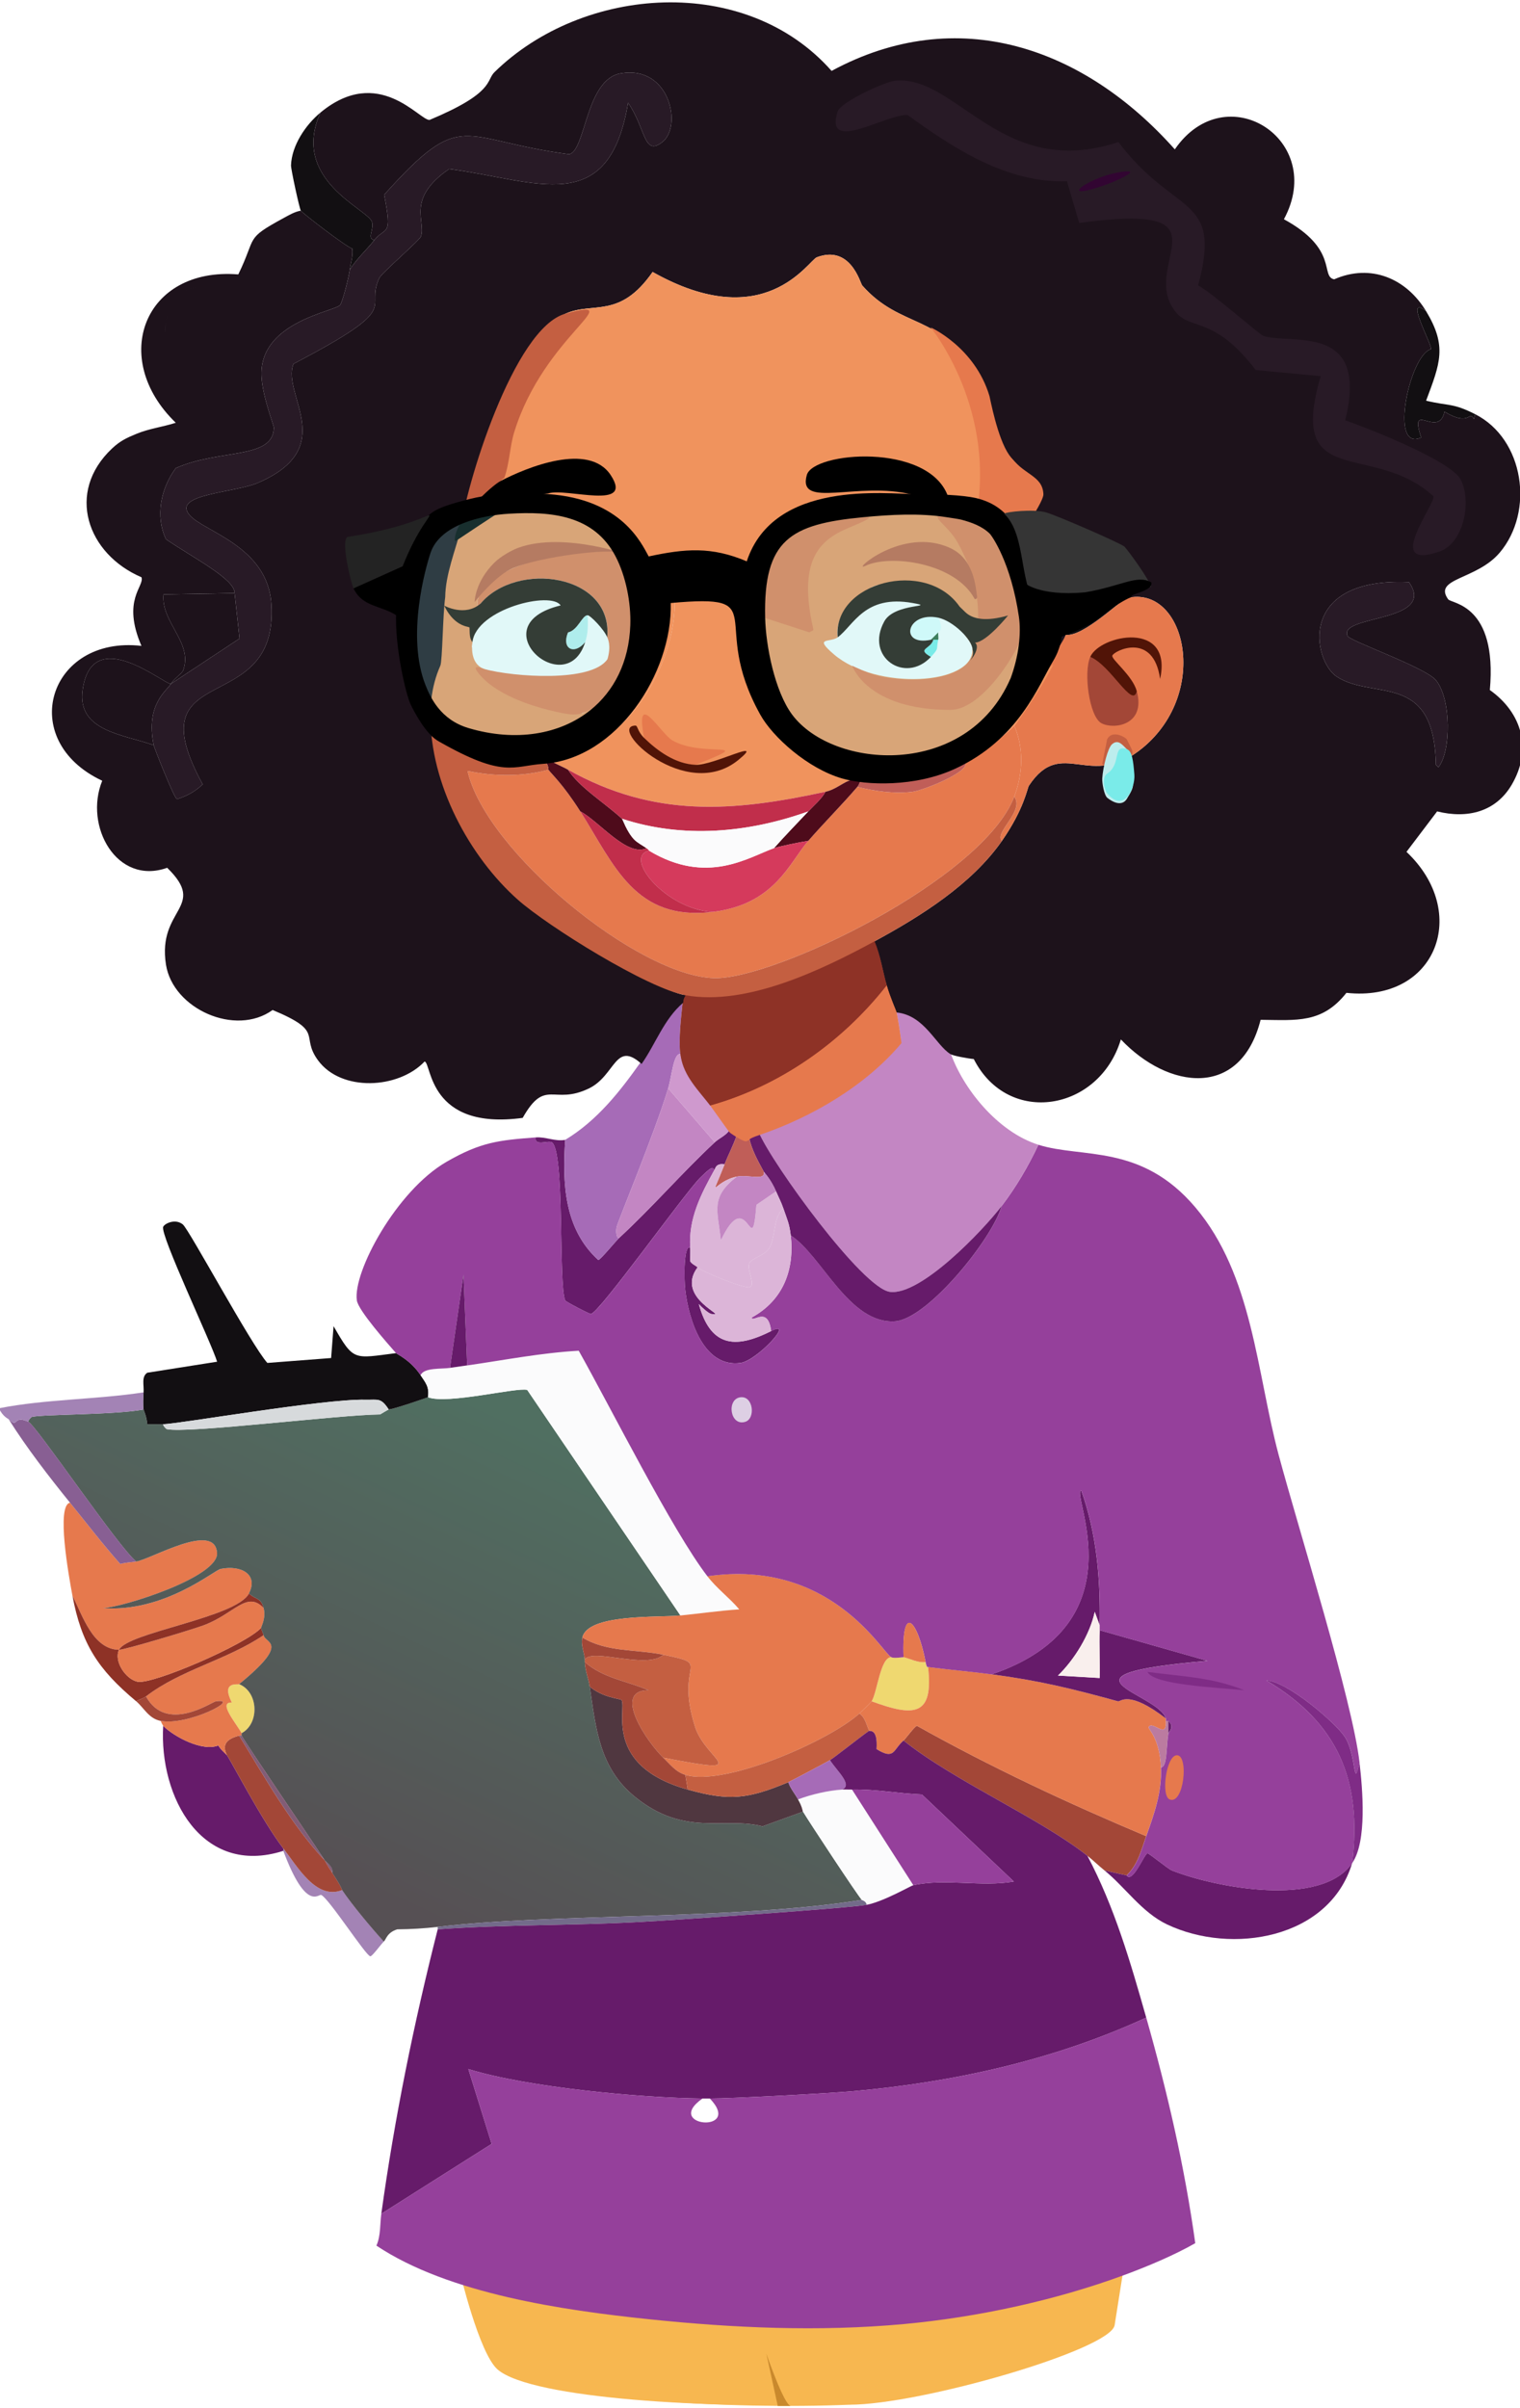 <svg xmlns="http://www.w3.org/2000/svg" xmlns:xlink="http://www.w3.org/1999/xlink" version="1.1" viewBox="0 0 310 491">
  <defs>
    <style>
      .cls-1 {
        fill: #c45f41;
      }

      .cls-2 {
        fill: #c05e58;
      }

      .cls-3 {
        fill: #2d0903;
      }

      .cls-4 {
        fill: #232323;
      }

      .cls-5 {
        fill: #a383b5;
      }

      .cls-6 {
        fill: #d7dadc;
      }

      .cls-7 {
        fill: #8e3226;
      }

      .cls-8 {
        fill: #f7b750;
      }

      .cls-9 {
        fill: #503740;
      }

      .cls-10 {
        fill: #a34737;
      }

      .cls-11 {
        fill: #cf99ce;
      }

      .cls-12 {
        fill: #a1a2a3;
      }

      .cls-13 {
        fill: #23110a;
      }

      .cls-14 {
        fill: #281a26;
      }

      .cls-15 {
        fill: url(#linear-gradient);
      }

      .cls-16 {
        fill: #f0935d;
      }

      .cls-17 {
        fill: #bdeded;
      }

      .cls-18 {
        fill: #c12e4b;
      }

      .cls-19 {
        fill: #ddcfe4;
      }

      .cls-20 {
        fill: #080707;
      }

      .cls-21 {
        fill: #e5fdfe;
      }

      .cls-22 {
        fill: #7f2c86;
      }

      .cls-23 {
        fill: #dcb5d8;
      }

      .cls-24 {
        fill: #2e643c;
      }

      .cls-25 {
        fill: #a66bb7;
      }

      .cls-26 {
        fill: #fbfbfc;
      }

      .cls-27 {
        fill: #885f93;
      }

      .cls-28 {
        fill: #c386c3;
      }

      .cls-29 {
        opacity: .2;
      }

      .cls-29, .cls-30 {
        fill: #7aebe9;
      }

      .cls-31 {
        fill: #c9892d;
      }

      .cls-32 {
        fill: #e6794d;
      }

      .cls-33 {
        fill: #efd870;
      }

      .cls-34 {
        fill: #736b8a;
      }

      .cls-35 {
        fill: #511407;
      }

      .cls-36 {
        fill: #661b6a;
      }

      .cls-37 {
        fill: #17ae9d;
      }

      .cls-38 {
        fill: #d53a5c;
      }

      .cls-39 {
        fill: #f9efed;
      }

      .cls-40 {
        fill: #95409b;
      }

      .cls-41 {
        fill: #353535;
      }

      .cls-42 {
        fill: #835c76;
      }

      .cls-43 {
        fill: #bb7ba0;
      }

      .cls-44 {
        fill: #120f12;
      }

      .cls-45 {
        display: none;
      }

      .cls-46 {
        fill: #320532;
      }

      .cls-47 {
        fill: #1d121b;
      }

      .cls-48 {
        fill: #4e0b1b;
      }
    </style>
    <linearGradient id="linear-gradient" x1="112.42" y1="292.68" x2="69.81" y2="383.14" gradientUnits="userSpaceOnUse">
      <stop offset="0" stop-color="#506f61"/>
      <stop offset="1" stop-color="#565054"/>
    </linearGradient>
  </defs>
  <!-- Generator: Adobe Illustrator 28.7.1, SVG Export Plug-In . SVG Version: 1.2.0 Build 142)  -->
  <g>
    <g id="Layer_1">
      <path class="cls-8" d="M180.54,472.03c0,1-10.04,18.13-11.03,18.18-24,1-61-1-68-7-3.81-3.27-7.75-19.99-8-21-4.15-16.78,69.78,11.4,87.03,9.82Z"/>
      <g>
        <g id="Background" class="cls-45">
          <path class="cls-12" d="M86.77,475.93c-76.66-.03-153.33.02-229.99,0V-36.06h511.99v511.99c-62.83.03-125.66-.04-188.49,0l2-12c4.67-1.72,10.18-4.03,14.5-6.5,3.45-1.97,7.1-3.76,8.5-7.75-.58-6.9-2.36-13.56-4-20.25,78.66-56.22,100.3-140.93,35-218.49.44-.15,3.73.06,8.75-3,11.31-6.89,14.02-20.62,8.75-32.25,19.68-4.09,26.74-27.04,11.5-40.5,1.3-4.6-.06-9.71-3.5-13,18.09-14.94,14.27-39.84-6.5-49.5,3.45-16.49-13-29.19-28.5-28,3.97-21.09-13.43-38.56-33.75-28.25C176.04-1.59,147.23-10.1,124.52,1.94c-20.79-21.07-68.84-13.98-83,12C24.98.63-1.9,15.6,3.78,36.69q-5.87,5.12-11.75,10.25c-15.38,1.62-25.36,19.24-18.25,33.25-16.51,8.39-18.6,31.46-2,41-18.55,4.77-26.83,31.52-8,41.5-3.31,17.4,13.59,21.59,14,23-2.88,8.02-1.6,15.43,4,21.75-35.08,28.1-51.49,75.22-45,119.25,7.26,49.22,46.06,86.19,86.5,111.25-.66,4.4-1.83,8.73-1.5,13.25,2.47,2.94,4.86,4.65,8,6.75,14.74,9.85,38.13,13.18,55.5,15q.75,1.5,1.5,3Z"/>
        </g>
        <g>
          <path class="cls-8" d="M184.32,472.19c0,1-10.04,18.13-11.03,18.18-24,1-61-1-68-7"/>
          <path class="cls-8" d="M184.32,472.19c0,1-11.03,17.18-11.03,18.18,14.33,0,53.02-11.14,54.03-16.18l1.83-11.58-44.83,9.58Z"/>
          <path class="cls-31" d="M156.29,479.95s3.67,10.67,5,10.67h-2.67l-2.33-10.67"/>
          <path class="cls-36" d="M46.28,357.93c.7.87,7.21,13.46,11.5,19v.5c-16.64,5.31-25.35-11.01-24.5-25.5,2.22,2.24,8.03,5.32,11.25,4,.46.86,1.45,1.63,1.75,2Z"/>
          <path class="cls-5" d="M69.78,385.43c1.93,2.89,6.03,7.8,8.5,10.5-.47.39-2.33,3-2.75,3-.85,0-8.39-11.71-10-12.5-.59-.29-3.07,3.5-7.75-9v-.5c2.92,3.77,6.73,10.57,12,8.5Z"/>
          <path class="cls-10" d="M48.78,353.93c5.23,8.51,10.61,18.16,17.5,25.5.08.12.41.84,1.5,2.5,2.04,3.11,1.89,3.33,2,3.5-5.27,2.07-9.08-4.73-12-8.5-4.29-5.54-10.8-18.13-11.5-19-1.16-2.36.18-3.39,2.5-4Z"/>
          <path class="cls-33" d="M48.78,343.43c3.99,1.61,4.18,8.07.5,10-1.21-2.15-4.86-6.37-2-6.25-2.26-4.46,1.27-3.56,1.5-3.75Z"/>
          <g>
            <path class="cls-32" d="M27.78,318.43c3.02-.45,16.07-8.25,16.5-1.75.33,4.9-18.98,11.01-23.25,11.25,12.56.89,22.64-7.73,24-8,4.23-.84,7.72,1.18,5.75,5-2.56,4.95-24.82,7.95-26.5,11.5-5.4-.1-7.47-7.12-9.5-11-.77-4.1-3.34-18.47-.5-19,3.39,4.19,6.67,8.46,10.25,12.5,1.07-.3,2.17-.34,3.25-.5Z"/>
            <path class="cls-32" d="M53.78,333.43c.2,1.73,5.66,1.28-5,10-.23.19-3.76-.71-1.5,3.75-2.86-.12.79,4.1,2,6.25.07.13-.07.37,0,.5h-.5c-2.32.61-3.66,1.64-2.5,4-.3-.37-1.29-1.14-1.75-2-3.22,1.32-9.03-1.76-11.25-4-.04-.04-.43-.74-.5-1,5.57,1.06,16.63-4.72,11.25-4-.8.11-10.08,6.61-14.25-1,6.95-5.38,16.53-7.44,24-12.5Z"/>
            <path class="cls-7" d="M24.28,336.43c-1.11,2.35,1.37,5.98,3.75,6.5,3.02.66,22.15-7.6,25.25-11,.2,1,.47,1.26.5,1.5-7.47,5.06-17.05,7.12-24,12.5-.56.43-1.39.61-2,1-7.83-6.53-11.16-11.74-13-21.5,2.03,3.88,4.1,10.9,9.5,11Z"/>
            <path class="cls-10" d="M32.78,350.93c-2.46-.47-3.42-2.68-5-4,.61-.39,1.44-.57,2-1,4.17,7.61,13.45,1.11,14.25,1,5.38-.72-5.68,5.06-11.25,4Z"/>
            <path class="cls-32" d="M53.78,327.93c.52,2.08-.54,3.8-.5,4-3.1,3.4-22.23,11.66-25.25,11-2.38-.52-4.86-4.15-3.75-6.5,1.13.02,14.8-4.09,17.25-5,6.3-2.34,8.82-7.16,12.25-3.5Z"/>
            <path class="cls-7" d="M53.78,327.93c-3.43-3.66-5.95,1.16-12.25,3.5-2.45.91-16.12,5.02-17.25,5,1.68-3.55,23.94-6.55,26.5-11.5,1.29,1.28,2.44.78,3,3Z"/>
          </g>
          <g>
            <path class="cls-15" d="M138.77,329.43c-4.61.46-18.88-.4-20,4.5-.36,1.59.43,3.09.5,4.5,0,.17,0,.33,0,.5.11,1.99.74,3.24,1,5,1.28,8.55,1.93,16.57,9.25,22.5,10.18,8.24,18.1,3.96,26,6l8.25-3c1.32,2.2,11.19,17.17,12,18-25.74,4.12-63.33,2.72-86.5,5.5-2.7.32-5.53.48-8.25.5-2.13.66-2.27,2.1-2.75,2.5-2.47-2.7-6.57-7.61-8.5-10.5-.11-.17.04-.39-2-3.5.11-1.26-.79-1.75-1.5-2.5-4.26-6.48-15.62-23.09-17-25.5-.07-.13.07-.37,0-.5,3.68-1.93,3.49-8.39-.5-10,10.66-8.72,5.2-8.27,5-10-.03-.24-.3-.5-.5-1.5-.04-.2,1.02-1.92.5-4-.56-2.22-1.71-1.72-3-3,1.97-3.82-1.52-5.84-5.75-5-1.36.27-11.44,8.89-24,8,4.27-.24,23.57-6.35,23.25-11.25-.43-6.5-13.48,1.3-16.5,1.75-3.79-3.14-20.36-27.75-22-28.5-.03-.31.59-.96.75-1,2.45-.54,17.05-.41,22.75-1.5.07.33.59,1.26.75,3,1.08-.02,2.17.03,3.25,0-.03.31.59.96.75,1,4.2.93,35.23-2.93,43.5-3,.32-.19,1.65-.99,1.75-1,1.29-.17,6.1-1.82,8-2.5,4.03,1.51,18.1-2.07,20.25-1.5q15.62,23,31.25,46Z"/>
            <path class="cls-44" d="M80.78,275.93c.22.25,2.93,1.4,5,4.5,1.03,1.55,1.83,2.4,1.5,4.5-1.9.68-6.71,2.33-8,2.5-1.6-2.49-2.19-1.94-4.75-2-8.53-.2-37.92,4.92-41.25,5-1.08.03-2.17-.02-3.25,0-.16-1.74-.68-2.67-.75-3-.14-.7-.07-2.6,0-3.5.11-1.55-.48-3.15.75-4q7.12-1.12,14.25-2.25c-1.17-3.85-11.65-25.86-11-27.5.26-.65,2.43-1.76,4-.5,1.29,1.04,13.98,24.65,17.25,28.25l13-1q.25-3.25.5-6.5c4.15,7.25,4.07,6.59,12.75,5.5Z"/>
            <path class="cls-27" d="M5.78,289.93c1.64.75,18.21,25.36,22,28.5-1.08.16-2.18.2-3.25.5-3.58-4.04-6.86-8.31-10.25-12.5-4.31-5.33-8.85-11.2-12.5-17,2.07,1.95.75-.98,4,.5Z"/>
            <path class="cls-5" d="M29.28,283.93c-.07.9-.14,2.8,0,3.5-5.7,1.09-20.3.96-22.75,1.5-.16.04-.78.69-.75,1-3.25-1.48-1.93,1.45-4-.5-.08-.13-1.17-.48-2-2.25,9.57-1.89,19.73-1.76,29.5-3.25Z"/>
            <path class="cls-34" d="M176.77,388.43c-3.41.66-38.34,3.07-46.25,3.5-13.72.75-27.54.51-41.25,1.5v-.5c23.16-2.78,60.76-1.38,86.5-5.5.05.05.92.24,1,1Z"/>
            <path class="cls-26" d="M144.27,321.43c1.93,2.51,4.46,4.35,6.5,6.75-4.02.27-8,.85-12,1.25q-15.62-23-31.25-46c-2.14-.57-16.22,3.01-20.25,1.5.33-2.1-.47-2.95-1.5-4.5.64-1.6,4.28-1.24,6-1.5,1.17-.18,2.33-.33,3.5-.5,7.57-1.09,15.09-2.57,22.75-3,6.58,11.71,19.12,36.73,26.25,46Z"/>
            <path class="cls-9" d="M140.27,364.93c8.59,2.41,12.27,1.9,20.5-1.5.44,1.29,1.34,2.35,2,3.5.91,1.59.93,2.38,1,2.5l-8.25,3c-7.9-2.04-15.82,2.24-26-6-7.32-5.93-7.97-13.95-9.25-22.5,2.73,2.32,6.32,2.45,6.5,2.75,1.08,1.8-3.79,13.4,13.5,18.25Z"/>
            <path class="cls-6" d="M79.28,287.43c-.1.01-1.43.81-1.75,1-8.26.07-39.3,3.93-43.5,3-.16-.04-.78-.69-.75-1,3.33-.08,32.72-5.2,41.25-5,2.56.06,3.15-.49,4.75,2Z"/>
            <path class="cls-42" d="M66.28,379.43c-6.89-7.33-12.27-16.99-17.5-25.5h.5c1.38,2.41,12.74,19.02,17,25.5Z"/>
            <path class="cls-42" d="M67.78,381.93c-1.09-1.66-1.42-2.38-1.5-2.5.71.75,1.61,1.24,1.5,2.5Z"/>
          </g>
          <g>
            <path class="cls-33" d="M181.77,337.93c.53.28,2.38-.03,2.5,0,1.47.35,2.91,1.19,4.5,1,.27,1.41.49.94.5,1,1.19,10.16-2.94,10.15-11.5,7,1.15-1.83,1.77-8.97,4-9Z"/>
            <g>
              <path class="cls-10" d="M233.77,374.43c-1,2.82-1.69,5.8-4,8q-2.25-.5-4.5-1c-1.21-.97-2.22-1.99-3.5-3-9.91-7.81-26.88-15.06-37.5-23.5.5-.44,2.28-2.95,2.75-3,15.12,8.47,30.78,15.78,46.75,22.5Z"/>
              <path class="cls-32" d="M202.27,341.43c9.91,1.32,16.26,2.91,25.75,5.5.53.14,2.11-2.39,9.75,3.5.04.13-.01.33,0,.5.28,3.92-2.74-.17-3.5,1.25-.21.39,2.26,2.14,2.5,8.25.2,5.05-1.37,9.38-3,14-15.97-6.72-31.63-14.03-46.75-22.5-.47.05-2.25,2.56-2.75,3-2.15,1.86-1.79,4.05-5.5,1.75.28-4.33-1.4-3.55-1.5-3.75-.59-1.17-.8-2.72-2-3.5.34-.31,2.41-2.35,2.5-2.5,8.56,3.15,12.69,3.16,11.5-7,4.32.57,8.68.92,13,1.5Z"/>
              <path class="cls-43" d="M238.27,353.43c-.49,3.23-.18,6.74-1.5,7-.24-6.11-2.71-7.86-2.5-8.25.76-1.42,3.78,2.67,3.5-1.25h.5v2.5Z"/>
            </g>
            <g>
              <path class="cls-32" d="M181.77,337.93c-2.23.03-2.85,7.17-4,9-.09.15-2.16,2.19-2.5,2.5-6.1,5.52-27.48,14.95-35.5,12.5-1.98-.6-3.11-2.17-4.5-3.5,18.99,3.66,8.71.64,6.5-6.25-4.34-13.54,3.99-12.61-6.5-14.75-5.58-1.14-11.5-.48-16.5-3.5,1.12-4.9,15.39-4.04,20-4.5,4-.4,7.98-.98,12-1.25-2.04-2.4-4.57-4.24-6.5-6.75,25.12-3.65,35.58,15.5,37.5,16.5Z"/>
              <path class="cls-1" d="M135.27,337.43c10.49,2.14,2.16,1.2,6.5,14.75,2.21,6.89,12.49,9.91-6.5,6.25-3.11-2.97-10.62-13.76-3-13.75-4.44-1.93-9.22-2.43-13-5.75,0-.17,0-.33,0-.5,1.32-2.47,12.76,2.1,16-1Z"/>
              <path class="cls-10" d="M135.27,358.43c1.39,1.33,2.52,2.9,4.5,3.5l.5,3c-17.29-4.85-12.42-16.45-13.5-18.25-.18-.3-3.77-.43-6.5-2.75-.26-1.76-.89-3.01-1-5,3.78,3.32,8.56,3.82,13,5.75-7.62-.01-.11,10.78,3,13.75Z"/>
              <path class="cls-10" d="M135.27,337.43c-3.24,3.1-14.68-1.47-16,1-.07-1.41-.86-2.91-.5-4.5,5,3.02,10.91,2.36,16.5,3.5Z"/>
              <path class="cls-1" d="M175.27,349.43c1.2.78,1.41,2.33,2,3.5-2.03,1.42-7,5.4-8,6-.78.47-8.06,4.32-8.5,4.5-8.23,3.4-11.91,3.91-20.5,1.5l-.5-3c8.02,2.45,29.4-6.98,35.5-12.5Z"/>
            </g>
          </g>
          <g>
            <path class="cls-26" d="M173.77,364.93q6.25,9.75,12.5,19.5c-.5.11-6.03,3.33-9.5,4-.08-.76-.95-.95-1-1-.81-.83-10.68-15.8-12-18-.07-.12-.09-.91-1-2.5,2.7-1.02,6.17-1.82,9-2,.66-.04,1.34.01,2,0Z"/>
            <path class="cls-25" d="M169.27,358.93c1.5,2.32,4.67,5.01,2.5,6-2.83.18-6.3.98-9,2-.66-1.15-1.56-2.21-2-3.5.44-.18,7.72-4.03,8.5-4.5Z"/>
          </g>
          <g>
            <path class="cls-36" d="M184.27,354.93c10.62,8.44,27.59,15.69,37.5,23.5,5.55,10.5,8.77,21.66,12,33-18.8,8.66-39.21,13.17-59.75,15-5.11.46-24.9,1.51-29.25,1.5-.5,0-1,0-1.5,0-12.66-.13-35.59-2.26-47.75-6q2.37,7.62,4.75,15.25-11.25,7.12-22.5,14.25c2.7-19.56,6.64-38.86,11.5-58,13.71-.99,27.53-.75,41.25-1.5,7.91-.43,42.84-2.84,46.25-3.5,3.47-.67,9-3.89,9.5-4,6.54-1.44,13.92.41,20.5-.75q-9.37-8.87-18.75-17.75c-4.79-.19-9.43-1.1-14.25-1-.66.01-1.34-.04-2,0,2.17-.99-1-3.68-2.5-6,1-.6,5.97-4.58,8-6,.1.2,1.78-.58,1.5,3.75,3.71,2.3,3.35.11,5.5-1.75Z"/>
            <path class="cls-36" d="M275.77,379.93c-4.66,15.46-24.61,18.75-37.75,12.5-5.17-2.46-8.54-7.6-12.75-11q2.25.5,4.5,1c1.22,1.73,3.6-4.38,4.25-4.5.3-.06,4.18,3.18,5,3.5,8.91,3.51,30.42,7.62,36.75-1.5Z"/>
            <path class="cls-36" d="M150.27,231.44c-.68,2.07-1.7,3.96-2.5,6-1.83-.3-1.9.96-2,1-.53.21.22-1.48-3,1.75-3.25,3.26-20.49,27.48-22.25,27.75-.29.04-5.13-2.48-5.25-2.75-1.4-3.12-.03-30.67-2.75-32.25-.73-.42-3.62.87-3.25-1,2.03-.15,3.94.87,6,.5-.58,8.83-.24,18.16,6.75,24.5.41,0,3.62-3.92,4.25-4.5,6.77-6.24,12.8-13.26,19.5-19.5.93-.87,2.32-1.39,3-2.5.19.17,1.22.84,1.5,1Z"/>
            <path class="cls-40" d="M243.77,457.43c-4.32,2.47-9.83,4.78-14.5,6.5-14.1,5.2-30.06,8.63-45,10-17.25,1.58-34.8.8-52-1-17.37-1.82-40.75-5.15-55.5-15,.91-2.05.7-4.36,1-6.5q11.25-7.12,22.5-14.25-2.37-7.62-4.75-15.25c12.16,3.74,35.09,5.87,47.75,6-8.18,5.75,8.4,7.23,1.5,0,4.35.01,24.14-1.04,29.25-1.5,20.54-1.83,40.95-6.34,59.75-15,4.3,15.12,7.83,30.39,10,46Z"/>
            <path class="cls-36" d="M224.27,331.43q-.5-1.37-1-2.75c-.97,4.59-4.14,9.76-7.5,13l8.5.5c.07-3.25-.1-6.51,0-9.75l22,6.25c-33.57,2.88-10.1,6.47-8.5,11.75-7.64-5.89-9.22-3.36-9.75-3.5-9.49-2.59-15.84-4.18-25.75-5.5,30.5-10.39,15.92-37.16,18.25-37.5,3.18,8.93,3.93,18.14,3.75,27.5Z"/>
            <path class="cls-36" d="M140.77,254.43c.06.91-.04,1.84,0,2.75.18.49,1.14.92,1.5,1.25-4.75,6.42,6.79,10.22,2.75,9.5-.51-.09-1.95-1.38-2.5-2,2.35,8.5,7.18,9.34,14.75,5.5,4.99-2.53-2.85,6.03-6.25,6.5-7.5,1.03-10.54-8.74-11.25-14.75-.29-2.47-.34-9.47,1-8.75Z"/>
            <path class="cls-39" d="M224.27,331.43c0,.33.01.67,0,1-.1,3.24.07,6.5,0,9.75l-8.5-.5c3.36-3.24,6.53-8.41,7.5-13q.5,1.37,1,2.75Z"/>
            <g>
              <path class="cls-40" d="M109.28,231.94c-.37,1.87,2.52.58,3.25,1,2.72,1.58,1.35,29.13,2.75,32.25.12.27,4.96,2.79,5.25,2.75,1.76-.26,19-24.49,22.25-27.75,3.22-3.23,2.47-1.54,3-1.75-2.84,5.1-5.4,10.09-5,16-1.34-.72-1.29,6.28-1,8.75.71,6.01,3.75,15.78,11.25,14.75,3.4-.47,11.24-9.03,6.25-6.5-.67-5.24-3.73-1.6-4-2.75,6.48-3.55,8.77-9.74,8-16.75,6.3,4.01,11.87,18.11,21.25,17.5,6.66-.43,19.96-16.95,21.75-23.5,2.94-3.85,5.44-8.11,7.5-12.5,8.93,2.83,20.94-.3,32,12.75,11.73,13.84,12.51,33.75,17,50.5,4.06,15.14,15.03,50.02,16.5,62.75-1.33,5.92-.54-1.46-3-5.25-1.85-2.85-11.8-11.4-16-11.5,14.61,8.66,19.57,20.42,17.5,37.25-6.33,9.12-27.83,5.01-36.75,1.5-.82-.32-4.7-3.56-5-3.5-.65.12-3.02,6.23-4.25,4.5,2.31-2.2,3-5.18,4-8,1.63-4.62,3.2-8.95,3-14,1.32-.26,1.01-3.77,1.5-7,.02-.12,1.39-1.3,0-2.5h-.5c-.01-.17.04-.37,0-.5-1.6-5.28-25.07-8.87,8.5-11.75l-22-6.25c.01-.33,0-.67,0-1,.18-9.36-.57-18.57-3.75-27.5-2.33.34,12.25,27.11-18.25,37.5-4.32-.57-8.68-.93-13-1.5,0-.06-.23.41-.5-1-1.7-8.75-4.9-12.02-4.5-1-.12-.03-1.97.28-2.5,0-1.92-1-12.38-20.15-37.5-16.5-7.13-9.27-19.67-34.29-26.25-46-7.66.43-15.18,1.91-22.75,3q-.37-9.25-.75-18.5-1.37,9.5-2.75,19c-1.72.26-5.36-.1-6,1.5-2.07-3.1-4.78-4.25-5-4.5-1.73-1.97-7.7-8.7-8-10.75-.85-5.78,8.07-22.36,18.25-28.25,7.06-4.08,10.76-4.43,18.25-5Z"/>
              <g>
                <path class="cls-32" d="M188.77,338.93c-1.59.19-3.03-.65-4.5-1-.4-11.02,2.8-7.75,4.5,1Z"/>
                <g>
                  <path class="cls-36" d="M95.28,278.43c-1.17.17-2.32.32-3.5.5q1.37-9.5,2.75-19,.37,9.25.75,18.5Z"/>
                  <path class="cls-32" d="M240.02,357.93c2.5-.04,1.42,10.25-1.5,9-1.77-.76-.68-8.97,1.5-9Z"/>
                  <path class="cls-19" d="M151.02,284.93c2.63-.31,3.1,4.32,1,5-3.13,1.02-3.92-4.65-1-5Z"/>
                  <g>
                    <path class="cls-22" d="M277.27,359.43c.62,5.36,1.58,16.07-1.5,20.5,2.07-16.83-2.89-28.59-17.5-37.25,4.19.1,14.15,8.65,16,11.5,2.46,3.79,1.67,11.17,3,5.25Z"/>
                    <path class="cls-22" d="M234.02,340.93c7.16.98,13.01,1.04,19.75,3.75-5.65-.58-18.52-1.09-19.75-3.75Z"/>
                    <path class="cls-36" d="M238.27,353.43v-2.5c1.39,1.2.02,2.38,0,2.5Z"/>
                  </g>
                </g>
              </g>
            </g>
            <path class="cls-40" d="M186.27,384.43q-6.25-9.75-12.5-19.5c4.82-.1,9.46.81,14.25,1q9.37,8.87,18.75,17.75c-6.58,1.16-13.96-.69-20.5.75Z"/>
            <g>
              <path class="cls-28" d="M193.77,214.44c2.5,7.39,9.61,16.34,18,19-2.06,4.39-4.56,8.65-7.5,12.5-3.73,4.89-16.44,18.28-22.75,17.5-5.61-.69-23.98-26.03-26.75-32.5,10.69-3.61,21.74-10.07,29-18.75-.28-2.07-.61-4.2-1-6.25,5.71.57,7.95,6.6,11,8.5Z"/>
              <path class="cls-36" d="M154.77,230.94c2.77,6.47,21.14,31.81,26.75,32.5,6.31.78,19.02-12.61,22.75-17.5-1.79,6.55-15.09,23.07-21.75,23.5-9.38.61-14.95-13.49-21.25-17.5-.27-2.45-.78-3.36-1.5-5.5-.43-1.28-.98-2.29-1.5-3.5-1.09-2.53-2.39-3.79-2.5-4-1.19-2.2-2.49-4.5-3-7,.11-.03-.48-.16,2-1Z"/>
              <g>
                <path class="cls-25" d="M138.77,214.94c-1.42-.22-1.75,4.51-2.5,7-2.73,9.06-10.13,26.79-10.5,28.25-.16.62-.16,2.32.5,2.25-.63.58-3.84,4.5-4.25,4.5-6.99-6.34-7.33-15.67-6.75-24.5,6.55-3.95,11.23-9.94,15.5-16,2.87-4.07,4.54-9.14,8.5-12.5-.31,3.11-.95,8.1-.5,11Z"/>
                <path class="cls-28" d="M145.77,232.94c-6.7,6.24-12.73,13.26-19.5,19.5-.66.07-.66-1.63-.5-2.25.37-1.46,7.77-19.18,10.5-28.25q4.75,5.5,9.5,11Z"/>
                <path class="cls-11" d="M138.77,214.94c.63,4.03,3.64,6.92,6,10,.61.79,3.74,5.28,4,5.5-.68,1.11-2.07,1.63-3,2.5q-4.75-5.5-9.5-11c.75-2.49,1.08-7.22,2.5-7Z"/>
              </g>
            </g>
          </g>
          <path class="cls-2" d="M152.77,231.94c.51,2.5,1.81,4.8,3,7,.38,1.95-3.11.52-5.5,1-4.79.96-5.67,5.61-2.5-2.5.8-2.04,1.82-3.93,2.5-6,2.14,1.23,1.76.67,2.5.5Z"/>
          <g>
            <path class="cls-23" d="M161.27,251.93c.77,7.01-1.52,13.2-8,16.75.27,1.15,3.33-2.49,4,2.75-7.57,3.84-12.4,3-14.75-5.5.55.62,1.99,1.91,2.5,2,4.04.72-7.5-3.08-2.75-9.5,1.1.99,9.96,4.57,10.75,4,.98-.71-.66-3.37-.25-4.75.3-1.02,3.05-1.61,4-3,1.53-2.24.81-6.54,3-8.25.72,2.14,1.23,3.05,1.5,5.5Z"/>
            <path class="cls-23" d="M147.77,237.44c-3.17,8.11-2.29,3.46,2.5,2.5-5.47,4.24-3.9,6.84-3.25,13,5.58-11.84,6.28,4.99,7.25-7.25l4-2.75c.52,1.21,1.07,2.22,1.5,3.5-2.19,1.71-1.47,6.01-3,8.25-.95,1.39-3.7,1.98-4,3-.41,1.37,1.23,4.04.25,4.75-.79.57-9.65-3.01-10.75-4-.36-.33-1.32-.76-1.5-1.25-.04-.91.06-1.84,0-2.75-.4-5.91,2.16-10.9,5-16,.1-.04.17-1.3,2-1Z"/>
            <path class="cls-28" d="M158.27,242.94l-4,2.75c-.97,12.24-1.67-4.59-7.25,7.25-.65-6.16-2.22-8.75,3.25-13,2.39-.48,5.88.95,5.5-1,.11.21,1.41,1.47,2.5,4Z"/>
          </g>
          <g>
            <path class="cls-7" d="M180.77,200.44c-9.09,11.59-21.81,20.53-36,24.5-2.36-3.08-5.37-5.97-6-10-.45-2.9.19-7.89.5-11,.07-.73.15-.89.5-1.5,12.44,2.19,27.65-5.12,38.5-11,1.21,2.88,1.66,6.03,2.5,9Z"/>
            <path class="cls-32" d="M182.77,205.94c.39,2.05.72,4.18,1,6.25-7.26,8.67-18.31,15.14-29,18.75-2.48.84-1.89.97-2,1-.74.17-.36.73-2.5-.5-.28-.16-1.31-.83-1.5-1-.26-.22-3.39-4.71-4-5.5,14.19-3.97,26.91-12.91,36-24.5.67,2.38,1.94,5.17,2,5.5Z"/>
          </g>
        </g>
      </g>
      <path class="cls-16" d="M193.8,115.76l5,23s2.54,3.61,4,3c4.09-1.7,7-9,7-17,0-6-4-14-4-14l-12,5Z"/>
      <g>
        <g id="Background-2" data-name="Background" class="cls-45">
          <path class="cls-12" d="M133.85,476.45c-76.66-.03-153.33.02-229.99,0V-35.54h511.99v511.99c-62.83.03-125.66-.04-188.49,0l2-12c4.67-1.72,10.18-4.03,14.5-6.5,3.45-1.97,7.1-3.76,8.5-7.75-.58-6.9-2.36-13.56-4-20.25,78.66-56.22,100.3-140.93,35-218.49.44-.15,3.73.06,8.75-3,11.31-6.89,14.02-20.62,8.75-32.25,19.68-4.09,26.74-27.04,11.5-40.5,1.3-4.6-.06-9.71-3.5-13,18.09-14.94,14.27-39.84-6.5-49.5,3.45-16.49-13-29.19-28.5-28,3.97-21.09-13.43-38.56-33.75-28.25C223.12-1.07,194.31-9.58,171.6,2.46c-20.79-21.07-68.84-13.98-83,12-16.54-13.31-43.42,1.66-37.75,22.75q-5.87,5.12-11.75,10.25c-15.38,1.62-25.36,19.24-18.25,33.25-16.51,8.39-18.6,31.46-2,41-18.55,4.77-26.83,31.52-8,41.5-3.31,17.4,13.59,21.59,14,23-2.88,8.02-1.6,15.43,4,21.75-35.08,28.1-51.49,75.22-45,119.25,7.26,49.22,46.06,86.19,86.5,111.25-.66,4.4-1.83,8.73-1.5,13.25,2.47,2.94,4.86,4.65,8,6.75,14.74,9.85,38.13,13.18,55.5,15q.75,1.5,1.5,3Z"/>
        </g>
        <g>
          <g>
            <path class="cls-44" d="M228.85,116.46c-3.15-1.77-1.69,4.85-11,5.5-.09-7.58-1.39-10.46-7-15.75l.75-.75c2.25.72,15.41,6.36,16,7,.94,1.03.84,2.4,1.25,4Z"/>
            <path class="cls-44" d="M228.85,116.46c.47,1.85.18,4.88,1,5.5-1.15.27-8.92,7.99-12.5,7.5.46-2.25.53-5.19.5-7.5,9.31-.65,7.85-7.27,11-5.5Z"/>
          </g>
          <g>
            <path class="cls-44" d="M76.35,48.96c-1.63,2.04-3.57,3.78-5,6,.19-1.43.69-2.78.5-4.25-1.51-.55-10.12-7.22-10.5-7.75-.27-.39-2.03-8.46-2-9.25.15-4.05,2.97-8.24,6-10.75-6.17,13.7,9.55,19.62,10.5,22.25.54,1.49-1.15,3.47.5,3.75Z"/>
            <path class="cls-44" d="M290.85,63.46c4.3,7.14,2.89,10.53,0,18.25,4.74,1.13,5.42.43,10,2.75l-.25,1c-1-2.02-.65,1.72-6-1.5-1.24,5.64-7.36-2.51-4.75,5.25-6.69,3.07-2.27-16.99,2-18,.3-.86-5.64-11.37-1-7.75Z"/>
            <path class="cls-14" d="M41.35,159.96c-.28.1-1.57,1.84-5.25,3-.58-.14-4.63-10.41-4.75-11-1.71-8.39,2.69-11.1,3.5-12.5l14-9.25q-.5-4.62-1-9.25c.11-2.85-8.42-7.18-14-11-2.2-4.63-1.1-10.32,2-14.5,8.85-3.96,19.92-1.71,20-8.25,0-.53-2.22-6.02-2.5-10.25-.76-11.25,14.72-13.37,16-14.75.53-.57,1.82-5.9,2-7.25,1.43-2.22,3.37-3.96,5-6,2.29-2.88,3.73-.42,2-9.25,16.16-17.95,15.22-11.2,37.75-8.25,3.36-.78,3.34-15.27,10.5-16.5,10.02-1.72,12.59,10.8,8.5,14-3.85,3.01-3.35-2.71-7-8-3.96,23.69-18.53,15.83-36.5,13.5-8.86,6.09-4.68,10.64-5.75,13.75-.29.84-8,7.42-8.5,8.5-3.14,6.73,5.44,5.47-17.5,17.5-2.47,6.25,9.47,17.04-7.25,24.25-4.78,2.06-17.43,2.26-14,6.5,2.78,3.44,16,6.31,16.75,18.25,1.5,23.8-28.24,10.73-14,36.75Z"/>
            <path class="cls-14" d="M293.35,156.46c-.15-.14-.32-.33-.5-.5-.33-19.2-12.79-13.07-20.25-18-4.82-3.19-8.2-20.29,14.75-19.25,5.83,8.32-14.62,6.65-12.5,11,.5,1.03,15.81,6.36,18,9,3.14,3.8,3.12,14.57.5,17.75Z"/>
            <path class="cls-47" d="M34.85,139.46c-.81,1.4-5.21,4.11-3.5,12.5-6.04-2.19-15.67-2.79-14.5-11.25,1.89-13.63,16.47-1.23,18-1.25Z"/>
            <path class="cls-47" d="M47.85,120.96q.5,4.62,1,9.25l-14,9.25c.56-.97,2.28-2.16,2.5-2.75,2.09-5.65-4.57-9.8-4-15.5l14.5-.25Z"/>
            <g>
              <path class="cls-44" d="M80.35,116.46q-.62,5-1.25,10c-3.24-2.09-6.93-1.68-8.75-5.5l10-4.5Z"/>
              <path class="cls-37" d="M91.85,112.46c-1.43,3.7-2.82,5.67-3,10-3.54,2.02-1.21-8.87,3.5-12.25l-.5,2.25Z"/>
            </g>
            <g>
              <path class="cls-47" d="M303.85,140.71c1.56-17.51-7.84-17.59-8.5-18.5-3.13-4.35,5.77-3.93,10.5-9.5,7.13-8.4,5.01-23.18-5-28.25l-.25,1c-1-2.02-.65,1.72-6-1.5-1.24,5.64-7.36-2.51-4.75,5.25-6.69,3.07-2.27-16.99,2-18,.3-.86-5.64-11.37-1-7.75-4.02-6.67-11.27-9.78-18.75-6.5-2.88-.57.99-6.14-10.25-12.25,8.77-16.21-11.85-29.39-22.25-14.25-18.44-20.74-44.24-29.93-70-16-17.52-19.85-50.64-17.47-68.75.25-1.76,1.72.06,4.18-13.25,9.75-2.07.09-10.4-11.31-22.25-1.5-6.17,13.7,9.55,19.62,10.5,22.25.54,1.49-1.15,3.47.5,3.75,2.29-2.88,3.73-.42,2-9.25,16.16-17.95,15.22-11.2,37.75-8.25,3.36-.78,3.34-15.27,10.5-16.5,10.02-1.72,12.59,10.8,8.5,14-3.85,3.01-3.35-2.71-7-8-3.96,23.69-18.53,15.83-36.5,13.5-8.86,6.09-4.68,10.64-5.75,13.75-.29.84-8,7.42-8.5,8.5-3.14,6.73,5.44,5.47-17.5,17.5-2.47,6.25,9.47,17.04-7.25,24.25-4.78,2.06-17.43,2.26-14,6.5,2.78,3.44,16,6.31,16.75,18.25,1.5,23.8-28.24,10.73-14,36.75-.28.1-1.57,1.84-5.25,3-.58-.14-4.63-10.41-4.75-11-6.04-2.19-15.67-2.79-14.5-11.25,1.89-13.63,16.47-1.23,18-1.25.56-.97,2.28-2.16,2.5-2.75,2.09-5.65-4.57-9.8-4-15.5l14.5-.25c.11-2.85-8.42-7.18-14-11-2.2-4.63-1.1-10.32,2-14.5,8.85-3.96,19.92-1.71,20-8.25,0-.53-2.22-6.02-2.5-10.25-.79.05-1.56.08-2.3.1.74-.02,1.5-.05,2.3-.1-.76-11.25,14.72-13.37,16-14.75.53-.57,1.82-5.9,2-7.25.19-1.43.69-2.78.5-4.25-1.51-.55-10.12-7.22-10.5-7.75-1.24.21-2.42.91-3.5,1.5-.6.93-1.11,1.85-1.54,2.74.43-.89.94-1.8,1.54-2.74-8.04,4.38-5.41,3.64-9.25,11.5-19.21-1.57-26.38,17.1-12.75,30.25-2.69.87-5.35,1.16-8,2.25-2.08.86-3.34,1.44-5,3-9.5,8.94-5.06,21.52,6,26.25.67,1.87-4.07,4.57,0,14-18.91-2.17-25.65,19.21-8,27.5-3.77,9.25,2.97,21.41,13.25,17.75,8.31,8.13-2.07,8.21-.25,19.75,1.42,9.01,14.15,14.74,21.75,9.25,10.74,4.47,5.55,5.18,9.25,10.25,4.73,6.48,16.42,5.88,21.75.25,1.45.33.7,14.11,20,11.5,4.65-8.22,6.22-2.49,13.5-6,5.43-2.62,5.36-9.86,10.75-5,2.87-4.07,4.54-9.14,8.5-12.5.07-.73.15-.89.5-1.5-7.7-1.35-26.87-15.73-33.05-21.2-10.43-9.22-16.58-17.43-16.45-31.55.16-.65-.36-8.41-1.5-10.75-.41-.85-.31-9.43,0-17-3.54,2.02-1.21-8.87,3.5-12.25q-.25,1.12-.5,2.25c.16-.41,1.41-3.33,1.5-3.5,1.38-2.59,2.52-7,6.5-5.75q-1-1.37-2-2.75c1.05-9.45,7.93-32.25,17.5-36.5,5.63-2.5,11.02,1.17,17.75-8.5,22.91,12.92,31.77-2.35,33.5-3,6.9-2.59,8.84,5.28,9.25,5.75,7.93,8.99,16.12,5.63,23,18,2.7,4.86,3.57,11.29,6.5,16,1.24,1.99-.84,16.62.45,19.55,4.55,10.33,4,21,1.05,25.7,6.68-10.66,1.74,3.66,8-2,.56-1.27,2.36-5.32,2.5-6,.46-2.25.53-5.19.5-7.5-.09-7.58-1.39-10.46-7-15.75l.75-.75c2.25.72,15.41,6.36,16,7,.94,1.03.84,2.4,1.25,4,.47,1.85.18,4.88,1,5.5,11.74-2.81,17.12,18.97,3.25,30.5-10.76,8.95-16.49-2.44-23.25,7.75-.35.52-.95,4.71-5.5,11.25-6.2,8.9-16.64,15.42-26,20.5,1.21,2.88,1.66,6.03,2.5,9,.67,2.38,1.94,5.17,2,5.5,5.71.57,7.95,6.6,11,8.5.57.35,3.59.9,4.75,1,7.02,13.81,25.6,10.64,30-4,9.65,10.18,24.39,12.18,28.5-4,7.34.07,12.54.78,17.5-5.5,18.36,1.98,25.31-16.44,12.25-28.75q3.12-4.12,6.25-8.25c6.18,1.54,11.99.11,15.25-5.5,4.13-7.12,2.13-14.55-4.5-19.25ZM55.23,49.78c-.3.83-.54,1.63-.74,2.39.2-.76.44-1.56.74-2.39ZM38.6,58.96c.56-.22,1.13-.37,1.71-.46.58-.09,1.16-.12,1.74-.11-.59-.01-1.17.02-1.74.11-.58.09-1.14.24-1.71.46-.4.16-.79.38-1.17.64.38-.26.77-.48,1.17-.64ZM33.88,65.4c.11-.54.26-1.07.45-1.57-.19.51-.34,1.03-.45,1.57-.16.81-.21,1.64-.15,2.48-.07-.84-.01-1.67.15-2.48ZM293.35,156.46c-.15-.14-.32-.33-.5-.5-.33-19.2-12.79-13.07-20.25-18-4.82-3.19-8.2-20.29,14.75-19.25,5.83,8.32-14.62,6.65-12.5,11,.5,1.03,15.81,6.36,18,9,3.14,3.8,3.12,14.57.5,17.75Z"/>
              <g>
                <path class="cls-14" d="M182.6,16.46c12.59-1.18,21.73,20.41,45.5,12.5,11.55,15.33,21.28,10.62,16.25,29.25,2.59,1.28,12.46,9.97,13.25,10.25,5.52,1.97,21.76-2.94,16.75,17.25,4.73,1.63,21.44,8.22,23.5,12,2.37,4.36.74,13.01-4.25,14.75-11.6,4.05-.85-9.6-1.25-11.25-12.49-11.45-29.9-.84-23-24.5l-13.25-1.25c-8.41-11.05-13.23-8.1-16.25-11.75-8.01-9.69,12.51-22.62-19.75-18.25l-2.5-8.5c-12.27.4-22.98-6.63-32.5-13.5-4.24-.3-17.15,8.1-14.25-.75.62-1.89,9.58-6.05,11.75-6.25Z"/>
                <path class="cls-46" d="M229.6,34.96c3.09-.23-2.57,2.16-3.5,2.5-12.02,4.38-3.48-1.99,3.5-2.5Z"/>
              </g>
            </g>
          </g>
          <g>
            <g>
              <g>
                <path class="cls-7" d="M180.85,200.96c-9.09,11.59-21.81,20.53-36,24.5-2.36-3.08-5.37-5.97-6-10-.45-2.9.19-7.89.5-11,.07-.73.15-.89.5-1.5,12.44,2.19,27.65-5.12,38.5-11,1.21,2.88,1.66,6.03,2.5,9Z"/>
                <path class="cls-32" d="M182.85,206.46c.39,2.05.72,4.18,1,6.25-7.26,8.67-18.31,15.14-29,18.75-2.48.84-1.89.97-2,1-.74.17-.36.73-2.5-.5-.28-.16-1.31-.83-1.5-1-.26-.22-3.39-4.71-4-5.5,14.19-3.97,26.91-12.91,36-24.5.67,2.38,1.94,5.17,2,5.5Z"/>
              </g>
              <path class="cls-32" d="M206.85,162.46c-6.38,16.78-48.99,37.36-61.25,37-15.57-.46-46.55-25.9-50.25-42.25,5.46,1.13,11.16,1.2,16.5-.25.62.86,3.05,3.04,6.5,8.5,6.96,11.01,11.15,22.41,27,20.5,12.69-1.53,15.68-10.12,19.5-14.5,3.24-3.72,6.8-7.26,10-11,3.56.88,7.61,1.46,11.25,1,2.15-.27,11.8-4.06,10.75-6,2.32-1.12,8.28-5.63,10-7.5,1.97,4.54,1.79,9.8,0,14.5Z"/>
              <path class="cls-2" d="M196.85,155.46c1.05,1.94-8.6,5.73-10.75,6-3.64.46-7.69-.12-11.25-1,.45-.52.6-1.41,1-2,6.79,1.39,14.77,0,21-3Z"/>
              <g>
                <path class="cls-32" d="M204.35,171.46c-1.7-1.63,4.69-6.08,2.5-9,1.79-4.7,1.97-9.96,0-14.5,1.7-1.85,5.87-9.75,6.95-12.2.56-1.27,3.41-5.62,3.55-6.3,3.57.49,11.35-7.23,12.5-7.5,11.74-2.81,17.12,18.97,3.25,30.5-10.76,8.95-16.49-2.44-23.25,7.75-.35.52-.95,4.71-5.5,11.25Z"/>
                <path class="cls-10" d="M231.85,140.96c1.89,7.03-4.85,7.85-7.25,6.5-2.45-1.38-3.65-10.33-2.25-13.5,4.22,1.75,8.63,10.67,9.5,7Z"/>
                <path class="cls-35" d="M231.85,140.96c-.87,3.67-5.28-5.25-9.5-7,2-4.53,16.88-7.53,14.25,4.5-1.36-9.79-9.49-5.73-9.75-4.75-.2.77,4.14,4.06,5,7.25Z"/>
              </g>
              <path class="cls-16" d="M173.85,158.96c-1.75.41-3.29,2.02-5.5,2.5-19.03,4.12-34.89,5.34-52.5-4.5-.97-.54-2.02-.97-3-1.5,14.47-3.04,25.1-19.17,24.75-33.5,21.23-1.93,7.52,3.43,18.25,22.75,4.41,7.95,10.07,10.74,18,14.25Z"/>
              <g>
                <path class="cls-48" d="M112.85,155.46c.98.53,2.03.96,3,1.5,2.32,3.62,7.36,6.67,11,10,.18.17.97,2.64,2.5,4.25.69.69,1.68,1.18,2.5,1.75-3.91,1.89-9.8-5.6-13.5-7.5-3.45-5.46-5.88-7.64-6.5-8.5-.05-.06.07-.75-.5-1.5.48-.07,1.04.1,1.5,0Z"/>
                <path class="cls-48" d="M175.85,158.46c-.4.59-.55,1.48-1,2-3.2,3.73-6.76,7.28-10,11-1.5.22-6.06,1.16-7,1.5,2.26-2.56,4.66-5.01,7-7.5,1.17-1.25,2.7-2.51,3.5-4,2.21-.48,3.75-2.09,5.5-2.5l2-.5Z"/>
                <path class="cls-38" d="M164.85,171.46c-3.82,4.38-6.81,12.97-19.5,14.5-9.5-.47-18.33-11.18-13-12.5,11.85,7.12,20.2,1.39,25.5-.5.94-.34,5.5-1.28,7-1.5Z"/>
                <path class="cls-18" d="M131.85,172.96c.57.39.47.48.5.5-5.33,1.32,3.5,12.03,13,12.5-15.85,1.91-20.04-9.49-27-20.5,3.7,1.9,9.59,9.39,13.5,7.5Z"/>
                <path class="cls-18" d="M168.35,161.46c-.8,1.49-2.33,2.75-3.5,4-12.26,4.39-25.52,5.59-38,1.5-3.64-3.33-8.68-6.38-11-10,17.6,9.84,33.47,8.62,52.5,4.5Z"/>
                <path class="cls-26" d="M164.85,165.46c-2.34,2.49-4.74,4.94-7,7.5-5.29,1.89-13.65,7.62-25.5.5-.03-.02.07-.11-.5-.5-.82-.57-1.81-1.06-2.5-1.75-1.53-1.61-2.32-4.08-2.5-4.25,12.48,4.09,25.74,2.89,38-1.5Z"/>
              </g>
            </g>
            <g>
              <g>
                <path class="cls-26" d="M189.85,133.96c1.78-1.9,1.04-1.5,1.5-3.5.1-.44-.05-1.02,0-1.5.02-.15,1.31-.41,0-3,3.03.64,6.98,4.52,7,6.5.08,7.3-19.65,8.35-28.25,1-4.29-3.67-.81-2.34.75-3.5,3.27-2.45,5.48-8.74,15.25-7,5.27.94-3.64-.08-5.75,3.75-4.02,7.3,4.26,12.85,9.5,7.25Z"/>
                <path class="cls-21" d="M191.35,125.96c1.31,2.59.02,2.85,0,3l-1.5,1.5c-6.57,1.4-4.99-5.86,1.5-4.5Z"/>
                <path class="cls-30" d="M191.35,130.46c-.46,2,.28,1.6-1.5,3.5-3.01-1.72-.06-1.54.5-3.5h1Z"/>
                <path class="cls-24" d="M191.35,130.46h-1c-.16.03-.34-.03-.5,0l1.5-1.5c-.05.48.1,1.06,0,1.5Z"/>
              </g>
              <g>
                <path class="cls-47" d="M102.8,101.76c-6.84,8.65-8.22,31.13-8,30,.5.75-4.59,20.71-5,20-4-7-10-22-2-38,1.94-3.88,9.39-11.67,15-12Z"/>
                <path class="cls-16" d="M206.85,137.46c4.81-10.97-8.25-5-8.5-5,.08,7.3-19.65,8.35-28.25,1-4.29-3.67-.81-2.34.75-3.5-.63-4.55,3.23-8.13,6.95-10.2,1.81-1.01,6-1,9-1s7,3,9.55,5.7c.8,1.04,13.98-18.89,14.25-19,.23-.1,1.83-3.98,1.75-4.75-.19-1.78-5.76-6.51-7-8.5-2.93-4.71-3.8-11.14-6.5-16-6.88-12.37-15.07-9.01-23-18-.41-.47-2.35-8.34-9.25-5.75-1.73.65-10.58,15.92-33.5,3-6.73,9.67-12.12,6-17.75,8.5-8.55,10.8-21.62,44.46-21.44,44.21-1.02,4-3.06,9-3.11,13.59-.51,3.74-.56,13.02-1,14-4,9-1,19,0,21,.15.29,14.7-.32,21.55-1.3.48-.07,1.04.1,1.5,0,14.47-3.04,25.1-19.17,24.75-33.5,21.23-1.93,7.52,3.43,18.25,22.75,4.41,7.95,10.07,10.74,18,14.25l2-.5c6.79,1.39,14.77,0,21-3,2.32-1.12,8.28-5.63,10-7.5,1.7-1.85,6.92-10.05,8-12.5-6.26,5.66-1.16-8.56-8,2ZM129.35,126.46c-1.92-.4-.55,3.12-1,3.75-.89,1.25-3.31-1.57-4,1.25.04.57.1,1.65,0,2,4.98,1.11-3.99,12.02-5.75,12-1.44-.01-2.67-5.02-7-4.5-2.04.24-10.5-1.63-15.36-9.04.46-2.76.98-7.64,1.11-7.96.13-.31-.18-1.56.5-2.75,4.28-7.49,20.77-9.08,28.5-8.75,2.09,4,3.16,9.45,3,14ZM177.48,92.44c-1.21-.01-2.39.05-3.52.16,1.13-.11,2.31-.17,3.52-.16ZM167.6,94.15c-.52.25-.97.52-1.33.81.36-.29.81-.56,1.33-.81Z"/>
                <path class="cls-26" d="M114.35,123.46c-16.66,4,1.12,19.78,5,7.5.62-1.97.58-3.5.5-5.5.54,0,3.37,2.88,4,4.5.1.25.49,1.42.5,1.5.02.26.04.62.05.96.01.43,0,.84-.05,1.04-1.72,5.93-18.55,5.3-25.5,3-2.43-.8-2.76-3.46-2.5-5.5.86-6.82,16.1-10.5,18-7.5Z"/>
                <path class="cls-32" d="M126.35,112.46c-7.73-.33-24.21,1.26-28.5,8.75-.68,1.19-.37,2.44-.5,2.75,6.84-9.85,27.74-7.32,26.5,6,.09.24.86,1.69.04,4.46-3.26,4.82-19.2,3.6-25.04,2.04-.38-.1-2.67-1.13-1.5.5,3.45,4.8,11.69,7.11,14.45,7.8,4,1,5.44,1.15,6.8.7,8.2-2.7,10.2-14.7,10.75-19,.46-3.55-.91-10-3-14Z"/>
                <path class="cls-17" d="M119.35,130.96c-2.21,2.69-4.89,1.38-3.5-2,2.04-.45,2.86-3.5,4-3.5.08,2,.12,3.53-.5,5.5Z"/>
              </g>
            </g>
          </g>
        </g>
      </g>
      <path class="cls-44" d="M93.8,137.76"/>
      <path class="cls-1" d="M90.8,146.76c4.97,5.18,13.69,9.68,20.55,8.7.57.75.45,1.44.5,1.5-5.34,1.45-11.04,1.38-16.5.25,3.7,16.35,34.67,41.78,50.25,42.25,12.26.37,54.87-20.22,61.25-37,2.19,2.92-4.2,7.37-2.5,9-6.2,8.9-16.64,15.42-26,20.5-10.85,5.88-26.06,13.19-38.5,11-7.7-1.35-28.07-14.02-34.25-19.5-9.8-8.7-17.93-23.58-17.8-37.7,0,0,2.89,1.04,3,1Z"/>
      <path class="cls-1" d="M102.85,97.46c-1.72.9-7.55,10.06-9.05,11.3,1.05-9.45,11-42,21.55-44.8,13.32-3.53-4.46,4.46-10.5,24.25-.88,2.89-.94,6.33-2,9.25Z"/>
      <g>
        <path class="cls-32" d="M141.85,155.96c-4.14-.18-7.77-2.85-10.5-5.5-1.92-10.29,3.36-.91,5.75.5,6.19,3.67,18.03-.26,4.75,5Z"/>
        <path class="cls-35" d="M131.35,150.46c2.73,2.65,6.36,5.32,10.5,5.5,3.74.16,14.46-5.68,8.75-1-10.76,8.83-26.91-6.88-21-7,.47,0,.4,1.19,1.75,2.5Z"/>
      </g>
      <path class="cls-32" d="M175.85,105.46c2.95-.27.79.68-3.05,2.3-6.05,2.55-10,7-6.95,20.45.12.52-.37.37-.75.75q-4.62-1.5-9.25-3c-.37-15.93,5.95-19.2,20-20.5Z"/>
      <path class="cls-1" d="M229.8,150.76l1,2c1,2-3,3-3,3-1.16.37-2,1-3,0l1-5c1-2,3.66-.46,4,0Z"/>
      <path class="cls-32" d="M212.8,100.76c-.19-3.9-4.12-3.84-7-8-2.42-3.5-3.86-11.54-4-12-3-10-12-14-12-14,0,0,14,17,9,40-.57-.15-4.14-2.17-4.95-2.3-5.49.66-1.06,1.68,1.5,6.25,3.39,6.05,5.2,13.36,3.5,20.25-.07.3,0,1.83-.05,1.8.03.02-.99,2.19-2,3-5,4-14.93,2.85-18,2-1.96-.54-5-2-5-2,0,0,3,9,20,9,6.84,0,14.37-12.87,15-16,.9-4.5,0-10-3-16-.12-.25,7.09-10.07,7-12Z"/>
      <g>
        <path d="M92.75,110.19c0,.28.52-.08,1.04-.43,6-4,9-6,11-7,4-2,6.64-2.09,7-2.14,3.73-1.21,17.62,3.61,12.75-3.75-4.46-6.74-17.09-1.59-22.5,1.25-1.72.9-9.25,7.64-9.3,12.07Z"/>
        <path d="M193.05,105.11c.57.59.75-2.36.25-4-4.07-10.9-27.41-8.99-28.75-4.25-1.99,7.07,10.41,1.2,21.5,4,2.75.89,3.75.89,7,4.25Z"/>
      </g>
      <g>
        <path class="cls-17" d="M230.8,158.76c0-2,0-5-1-6s-1.79-2.03-3-1c-.85.72-1.85,4.6-2,7-.05.8.36,3.41,1.05,3.95,1.97,1.52,3.28,1.28,3.96.21,1.99-3.16.99-2.77.99-4.16Z"/>
        <path class="cls-30" d="M231.35,157.96c-.22-2.79-.45-4.83-1.55-5.2-3-1-1,3-4,5-1.18.78-.56,3.32,0,4,3.39,4.13,5.76-1.04,5.55-3.8Z"/>
      </g>
      <path class="cls-1" d="M199.28,121.71c.05.3-.38.64-.53.38-3.95-7.33-17.16-9.14-22.26-6.7-3.07,1.47,7.49-8.19,17.31-3.63,4.89,2.27,5.17,7.94,5.48,9.95Z"/>
      <path class="cls-13" d="M205.58,125.51c-4.38,1.26-7.2.83-8.78-.75-.41-.41-.76-.75-1.09-1.06-6.91-9.94-25.91-4.94-24.86,6.26,3.27-2.45,5.48-8.74,15.25-7,5.27.94-3.64-.08-5.75,3.75-4.02,7.3,4.26,12.85,9.5,7.25-3.01-1.72-.06-1.54.5-3.5-.16.03-.34-.03-.5,0-6.57,1.4-4.99-5.86,1.5-4.5,3.03.64,6.98,4.52,7,6.5.45,1.3-.65,2.39-.55,2.3,1-1,2-3,1.04-3.71,2.34-.06,6.74-5.53,6.74-5.53Z"/>
      <path class="cls-1" d="M96.8,122.76s4.34-5.57,8-7c5.61-2.2,19-4,22-3s-11.67-4.57-21.18-1.02c-1.3.49-3.52,1.72-4.82,3.02-4,4-4,8-4,8Z"/>
      <path class="cls-13" d="M98,123.11v-.02c-3.18,2.76-7.38.42-7.38.42,0,0,1.44,3.61,4.67,4.29.14.03.3.09.47.15.03,1.81.08,2.26.58,3.01.86-6.82,16.1-10.5,18-7.5.12.11.21.21.27.29.2.25.17.39-.01.48.18-.09.21-.23.01-.48-.07-.08-.15-.18-.27-.29-16.66,4,1.12,19.78,5,7.5-2.21,2.69-4.89,1.38-3.5-2-.88-.28-1.53-.49-2.08-.67.55.18,1.2.39,2.08.67,2.04-.45,2.86-3.5,4-3.5.54,0,3.37,2.88,4,4.5,1.2-12.92-18.43-15.69-25.85-6.85Z"/>
      <g>
        <path class="cls-29" d="M130.8,124.76c0,15.74-15.3,27-28,27s-19-10.26-19-26,9.3-22,22-22,25,5.26,25,21Z"/>
        <path class="cls-29" d="M209.8,125.95c0,22.81-17.9,29.81-32.77,29.81s-22.23-11.33-22.23-28.71c0-20.29,10.88-24.29,25.74-24.29,19.26,0,29.26,5.81,29.26,23.19Z"/>
        <g>
          <path d="M214.8,134.76c5.75-9.59-3.81-18.84-5-22-3-8-6.78-10.04-10-11-2-.6-6-1-13-1-6,0-29-3-34.5,13.71-7.21-3.06-12.58-2.59-20-1-1.5-2.71-5.52-11.66-20.5-12.71-1.93-.13-9.16-.71-16,1-8,2-7.86,2.86-10,5-2.22,2.22-4.6,9.78-5,18-.35,7.04,2,17,3,19,.63,1.26,3,6,5.75,7.46,13.25,7.54,15.01,4.96,21.25,4.54,15-1,26.35-18.47,26-32.79,21.23-1.93,7.52,3.43,18.25,22.75,2.56,4.62,9.75,11.04,16.75,13.04,4.9,1.4,14.82,1.78,23-2,13-6,17-17,20-22ZM128.55,127.47c-.26,7.54-3.33,13.47-8.14,17.34-6.18,4.97-15.23,6.52-24.86,3.66-5.75-1.71-7.78-6.29-8.75-8.71-4-10,0-24,1-27,1.92-5.77,10.39-7.67,16-8,8.61-.51,17.34.25,21.75,8.71,2.09,4,3.16,9.45,3,14ZM161.55,145.72c-3.52-4.73-5.36-13.94-5.5-19.75-.37-15.93,5.18-19.09,20-20.5,5.57-.53,11.46-.87,17,0,.81.13,2.43.35,3,.5,2.12.56,4.25,1.34,5.79,2.84.47.46,4.36,5.98,5.96,16.95.49,3.39,0,8-1.72,12.65-.01.02-.02.03-.04.05-8.92,20.35-36.11,18.5-44.5,7.25Z"/>
          <path class="cls-41" d="M229.35,111.49c-.59-.64-13.73-6.35-16-7-2.56-.74-8.18-.11-8.56.26,4.7,4.42,2.9,14.9,7,19,.64.64,3.66-1.18,5.75-2.25l.25.25h2v-.78c9.09-.73,11.88-2.98,15-1.22-.41-1.6-4.5-7.23-5.44-8.26Z"/>
          <g>
            <path class="cls-4" d="M82.11,115.49l-10,4.5c-.53-1.11-2.64-9.66-1.25-10.5,22.79-3.44,17.71-10.26,11.25,6Z"/>
            <path d="M82.11,115.49q-.62,5-1.25,10c-3.24-2.09-6.93-1.68-8.75-5.5l10-4.5Z"/>
          </g>
          <path d="M230.8,121.76c-.82-.62,4.47-1.15,4-3-2.95-1.66-6.05.78-13.57,2.04-9.53.83-12.43-2.04-12.43-2.04l1,3c-.01.55.5,2.45,1,4.38l-2.08.7,2.08,6.92c5.43-5.43,8.4-3.49,15-9,2.38-1.82,4.45-2.87,5-3Z"/>
        </g>
      </g>
      <path class="cls-3" d="M159.54,463.54l-1.54,3.08"/>
      <path class="cls-20" d="M130.29,434.3"/>
      <path class="cls-20" d="M130.29,464.79c-.13,0-.26,0-.38,0"/>
      <path class="cls-20" d="M131.06,432.38"/>
    </g>
  </g>
</svg>